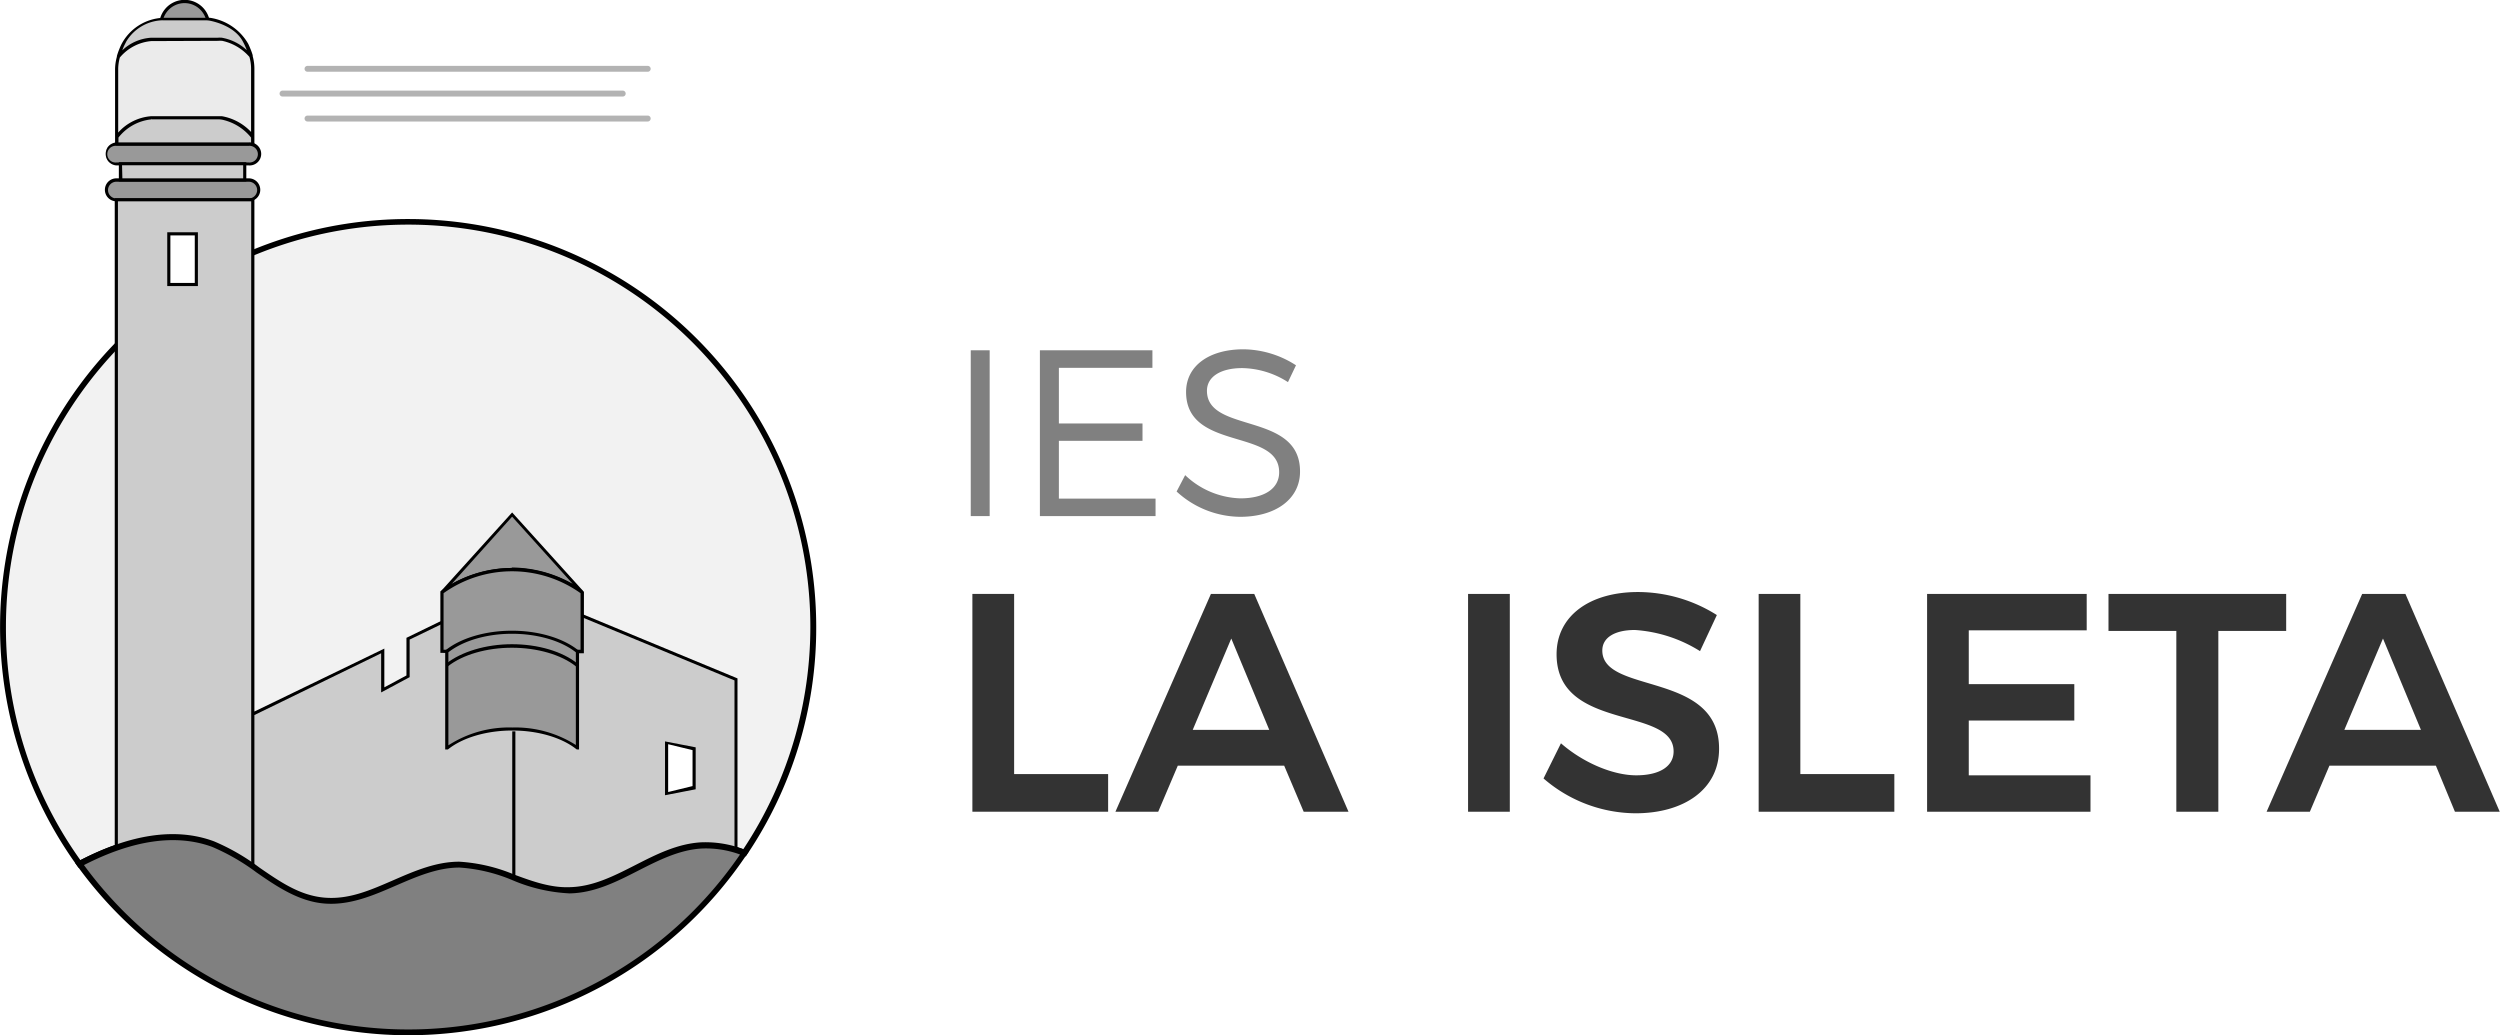 <svg xmlns="http://www.w3.org/2000/svg" viewBox="0 0 383.26 158.71"><defs><style>.cls-1{fill:#333;}.cls-2{fill:gray;}.cls-3{fill:#f2f2f2;}.cls-4{fill:#b3b3b3;}.cls-5{fill:#999;}.cls-6{fill:#ccc;}.cls-7{opacity:0.8;}.cls-8{fill:#e6e6e6;}.cls-9{fill:#fff;}</style></defs><title>Asset 4</title><g id="Layer_2" data-name="Layer 2"><g id="Capa_1" data-name="Capa 1"><path class="cls-1" d="M155.47,91.05v27.62h14.41v5.77H149.07V91.05Z"/><path class="cls-1" d="M196.87,117.38H180.56l-3,7.06H171l14.64-33.39h6.64l14.45,33.39h-6.87Zm-2.29-5.49-5.82-14-5.91,14Z"/><path class="cls-1" d="M231.46,91.05v33.39h-6.4V91.05Z"/><path class="cls-1" d="M250.64,96.58c-3,0-5,1.1-5,3.15,0,6.77,17.94,3.1,17.9,15.07,0,6.25-5.44,9.88-12.79,9.88a21.71,21.71,0,0,1-14.12-5.34l2.67-5.39c3.43,3,8,4.91,11.54,4.91s5.73-1.34,5.73-3.67c0-7-17.94-3-17.94-14.89,0-5.82,5-9.54,12.5-9.54a22.72,22.72,0,0,1,12.07,3.53l-2.58,5.53A21.4,21.4,0,0,0,250.64,96.58Z"/><path class="cls-1" d="M276,91.05v27.62h14.41v5.77h-20.8V91.05Z"/><path class="cls-1" d="M319.9,91.05v5.58H301.82v8.25H318v5.58H301.82v8.4h18.66v5.58H295.43V91.05Z"/><path class="cls-1" d="M350.48,91.05v5.67h-10.4v27.72h-6.44V96.72h-10.4V91.05Z"/><path class="cls-1" d="M373.43,117.38H357.11l-3,7.06h-6.63l14.65-33.39h6.63l14.46,33.39h-6.87Zm-2.29-5.49-5.82-14-5.92,14Z"/><path class="cls-2" d="M151.72,53.7V79.12h-2.9V53.7Z"/><path class="cls-2" d="M176.67,53.7v2.69H162.33v8.53h12.82v2.66H162.33v8.86h14.82v2.68H159.42V53.7Z"/><path class="cls-2" d="M190.44,56.43c-3.27,0-5.41,1.3-5.41,3.48,0,6.61,14.31,3.16,14.27,12.39,0,4.21-3.74,6.93-9.19,6.93a14.55,14.55,0,0,1-9.73-3.88l1.31-2.51a12.78,12.78,0,0,0,8.46,3.56c3.67,0,5.95-1.49,5.95-4,0-6.79-14.27-3.19-14.27-12.31,0-4,3.53-6.54,8.79-6.54A15.07,15.07,0,0,1,198.68,56l-1.23,2.58A13.39,13.39,0,0,0,190.44,56.43Z"/><path class="cls-3" d="M62.56,34a62.09,62.09,0,0,0-50.37,98.42c6.47-3.4,13.77-5.53,20.46-3,6.1,2.27,10.5,8.09,17.08,8.66,7.25.62,13.43-5.52,20.71-5.51,5.84,0,11,4,16.86,3.89,7.3-.12,13-6.49,20.28-6.88a15.92,15.92,0,0,1,6.58,1.14A62.12,62.12,0,0,0,62.56,34Z"/><path d="M50.76,138.59c-.35,0-.71,0-1.07-.05-4-.34-7.23-2.58-10.36-4.75a32.83,32.83,0,0,0-6.84-3.94c-5.57-2.07-12.33-1.06-20.09,3l-.35.19-.23-.32A62.56,62.56,0,1,1,125.13,96.15,62.18,62.18,0,0,1,114.53,131l-.2.3-.33-.12a15.57,15.57,0,0,0-6.39-1.12c-3.48.19-6.67,1.82-9.76,3.39-3.3,1.69-6.71,3.43-10.54,3.49a25.3,25.3,0,0,1-8.69-2A25.1,25.1,0,0,0,70.44,133h0c-3.39,0-6.61,1.41-9.74,2.76S54.25,138.59,50.76,138.59Zm-24.29-10.7A18,18,0,0,1,32.81,129a32.7,32.7,0,0,1,7,4.05c3.18,2.19,6.18,4.26,9.93,4.58s7-1.13,10.56-2.67c3.21-1.4,6.53-2.84,10.1-2.84h0a25.79,25.79,0,0,1,8.49,2c2.7,1,5.48,2,8.36,1.91,3.62-.06,6.79-1.68,10.15-3.39,3.17-1.62,6.45-3.29,10.12-3.49a16.13,16.13,0,0,1,6.42,1.05A61.66,61.66,0,1,0,.91,96.15a61.2,61.2,0,0,0,11.42,35.72C17.47,129.22,22.2,127.89,26.47,127.89Z"/><path class="cls-4" d="M99.3,11H47.14a.45.45,0,1,1,0-.9H99.3a.45.45,0,0,1,0,.9Z"/><path class="cls-4" d="M99.3,18.63H47.14a.46.46,0,0,1-.45-.46.45.45,0,0,1,.45-.45H99.3a.45.45,0,0,1,.45.45A.46.46,0,0,1,99.3,18.63Z"/><path class="cls-4" d="M95.47,14.8H43.31a.45.45,0,0,1-.45-.45.46.46,0,0,1,.45-.46H95.47a.46.46,0,0,1,.45.46A.45.45,0,0,1,95.47,14.8Z"/><path class="cls-5" d="M31.83,3a3.65,3.65,0,0,0-7.06-.05"/><path d="M31.6,3.06A3.41,3.41,0,0,0,25,3l-.46-.14a3.9,3.9,0,0,1,7.53,0Z"/><path class="cls-6" d="M23.27,5.86H33.39a4,4,0,0,1,.59,0,7.68,7.68,0,0,1,4.18,2.19,11,11,0,0,0-.46-1.15c-.1-.22-.21-.45-.33-.67-1.06-2-3.49-2.9-5.15-3.23a3.29,3.29,0,0,0-.54,0H24.9a6.87,6.87,0,0,0-5.65,3.27c-.12.23-.23.45-.34.68s-.32.77-.45,1.15a7.25,7.25,0,0,1,4.77-2.23Z"/><g class="cls-7"><path class="cls-8" d="M23.23,17.89H33.39c.19,0,.39,0,.59,0a8.16,8.16,0,0,1,4.63,2.64V10.48a6.82,6.82,0,0,0-.26-1.76,7.88,7.88,0,0,0-4.28-2.53,5.06,5.06,0,0,0-.68-.05H23.18a7.3,7.3,0,0,0-4.92,2.58A7.28,7.28,0,0,0,18,10.48V20.57A7.65,7.65,0,0,1,23.23,17.89Z"/></g><path class="cls-6" d="M34.07,18.23a3.82,3.82,0,0,0-.68-.06H23.18A7.59,7.59,0,0,0,18,21v1H38.61V21A8,8,0,0,0,34.07,18.23Z"/><path d="M38.74,8.6V8.54l0-.08v0a10,10,0,0,0-.36-1c-.1-.25-.21-.5-.32-.73a8.12,8.12,0,0,0-5.85-4,2.9,2.9,0,0,0-.48,0H24.94a7.58,7.58,0,0,0-6.33,4.07,7.71,7.71,0,0,0-.32.73,10.35,10.35,0,0,0-.37,1.06l0,0v.1a7.59,7.59,0,0,0-.28,1.89V22.2h.52V21.09a7.35,7.35,0,0,1,5.06-2.79v-.12l.05.11H33.39a4.06,4.06,0,0,1,.67.06,7.83,7.83,0,0,1,4.43,2.74V22.2H39V10.48A7.41,7.41,0,0,0,38.74,8.6ZM24.9,3.11V3h0l0,.12h6.74a3.14,3.14,0,0,1,.51.05c.89.17,3.86.91,5.07,3.17q.18.33.33.66c.1.22.2.45.29.69A7.55,7.55,0,0,0,34,5.78a4.41,4.41,0,0,0-.6,0H23.23a7.05,7.05,0,0,0-4.49,1.94c.09-.24.18-.46.28-.69l.34-.67A6.71,6.71,0,0,1,24.9,3.11Zm8.49,3.15a5.29,5.29,0,0,1,.67,0,7.68,7.68,0,0,1,4.18,2.47,6.59,6.59,0,0,1,.25,1.7v9.8A8.06,8.06,0,0,0,34,17.81c-.22,0-.42,0-.6,0H23.23a7.52,7.52,0,0,0-5.11,2.51v-9.8a7.06,7.06,0,0,1,.25-1.7,7.1,7.1,0,0,1,4.81-2.52Z"/><path class="cls-5" d="M78.47,87.31a18.64,18.64,0,0,1,10.68,3.44s0,0,0,0L78.51,78.92,68,90.56l-.13.14A19,19,0,0,1,78.47,87.31Z"/><path d="M89.13,91,89,90.94a18.48,18.48,0,0,0-10.54-3.39A18.76,18.76,0,0,0,68,90.9l-.32-.37.13-.13L78.51,78.56l10.85,12-.15.17.19,0,0,.12Zm-10.66-4a19.17,19.17,0,0,1,9.33,2.51l-9.29-10.3L69.22,89.55A19.19,19.19,0,0,1,78.47,87.07Z"/><rect class="cls-5" x="16.32" y="27.58" width="23.34" height="3.04" rx="1.1"/><path d="M38.14,30.86H17.84a1.76,1.76,0,0,1,0-3.52h20.3a1.76,1.76,0,1,1,0,3.52Zm-20.3-3a1.28,1.28,0,0,0,0,2.56h20.3a1.28,1.28,0,0,0,0-2.56Z"/><rect class="cls-5" x="16.32" y="22.07" width="23.34" height="3.04" rx="1.1"/><path d="M38.14,25.36H17.84a1.77,1.77,0,0,1,0-3.53h20.3a1.77,1.77,0,1,1,0,3.53Zm-20.3-3a1.28,1.28,0,1,0,0,2.55h20.3a1.28,1.28,0,1,0,0-2.55Z"/><polyline class="cls-6" points="38.77 136.35 38.77 30.62 17.84 30.62 17.84 131.6 50.31 138.9 78.77 145.44 112.82 132.25 112.82 104.15 78.77 90.08 62.56 97.93 62.56 98.14 62.56 103.69 58.68 105.77 58.68 100.05 58.68 99.81 38.77 109.47"/><path d="M42.78,137.51l-.19,0-25-5.68V30.38H39v78.7l19.92-9.65v5.94l3.39-1.82V97.78l16.44-8L113.06,104v28.43l-.15.06L78.79,145.69l-.07,0L50.24,139.2l-.29-.39m1,.06,27.82,6.32,33.83-13.11V104.31l-33.8-14-16,7.74v5.76l-4.37,2.34v-6L39,109.62v26.54l3.71.84m-24.64-5.6,20.44,4.65V30.86H18.08Z"/><rect x="78.53" y="112.12" width="0.48" height="32.73"/><rect class="cls-6" x="18.46" y="25.11" width="19.06" height="2.46"/><path d="M37.76,27.82H18.22V24.87H37.76Zm-19-.48H37.28v-2H18.71Z"/><path class="cls-5" d="M89.15,90.75a18.31,18.31,0,0,0-21.37,0l0,0v9.07l13.8.05h7.73V90.83Z"/><path d="M89.51,100.15h-8l-14-.06V90.66l.14-.11a18.58,18.58,0,0,1,21.65,0h0l.22.16ZM68,99.61l13.56,0H89V90.94a18.09,18.09,0,0,0-21,0Z"/><path class="cls-5" d="M88.42,99.82c-2.22-1.75-5.84-2.89-9.94-2.89s-7.73,1.14-10,2.89l0,0v14.81h.07c2.22-1.76,5.86-2.92,10-2.92s7.76,1.16,10,2.92h0V99.9Z"/><path d="M88.77,114.9h-.33l-.08-.05c-2.25-1.79-5.92-2.86-9.82-2.86s-7.57,1.07-9.82,2.86l-.07.05h-.4V99.74l.13-.11c2.34-1.84,6.11-2.94,10.1-2.94s7.75,1.1,10.09,2.94l.2.16ZM68.74,100v14.26a17.1,17.1,0,0,1,9.8-2.73,17.27,17.27,0,0,1,9.74,2.68V100c-2.25-1.78-5.91-2.84-9.79-2.84S71,98.22,68.74,100Z"/><path d="M88.37,102.22l-.1-.08c-2.25-1.78-5.91-2.84-9.79-2.84s-7.54,1.06-9.8,2.84l0,0-.3-.38,0,0c2.34-1.85,6.11-3,10.1-3s7.75,1.1,10.09,3l.11.08Z"/><rect class="cls-9" x="25.88" y="35.85" width="4.22" height="7.76"/><path d="M30.34,43.86h-4.7V35.61h4.7Zm-4.22-.49h3.74V36.09H26.12Z"/><polygon class="cls-9" points="106.41 120.74 102.19 121.65 102.19 113.88 106.41 114.79 106.41 120.74"/><path d="M106.65,121l-4.7.91v-8.25l4.7.91Zm-4.22.42,3.74-.91V115l-3.74-.91Z"/><path class="cls-2" d="M107.58,129.59c-7.28.39-13,6.76-20.28,6.88-5.84.09-11-3.89-16.86-3.89-7.28,0-13.46,6.13-20.71,5.51-6.58-.57-11-6.39-17.08-8.66-6.69-2.5-14-.37-20.46,3a62.1,62.1,0,0,0,102-1.73A15.92,15.92,0,0,0,107.58,129.59Z"/><path d="M62.56,158.71a62.77,62.77,0,0,1-50.74-26l-.31-.43.47-.24c8-4.2,15-5.23,20.83-3.06a32.7,32.7,0,0,1,7,4.05c3.18,2.19,6.18,4.26,9.93,4.58s7-1.13,10.56-2.67c3.21-1.4,6.53-2.84,10.1-2.84h0a25.79,25.79,0,0,1,8.49,2c2.7,1,5.49,2,8.36,1.91,3.62-.06,6.79-1.68,10.15-3.39,3.17-1.62,6.45-3.29,10.12-3.49h0a16.61,16.61,0,0,1,6.76,1.17l.53.21-.32.47A62.5,62.5,0,0,1,62.56,158.71ZM12.87,132.62A61.64,61.64,0,0,0,113.45,131a15.14,15.14,0,0,0-5.84-.92h0c-3.48.19-6.67,1.82-9.76,3.39-3.3,1.69-6.71,3.43-10.54,3.49a25.3,25.3,0,0,1-8.69-2A25.1,25.1,0,0,0,70.44,133h0c-3.39,0-6.61,1.41-9.74,2.76-3.49,1.52-7.1,3.08-11,2.75s-7.23-2.58-10.36-4.75a32.83,32.83,0,0,0-6.84-3.94C27,127.82,20.43,128.75,12.87,132.62Z"/></g></g></svg>